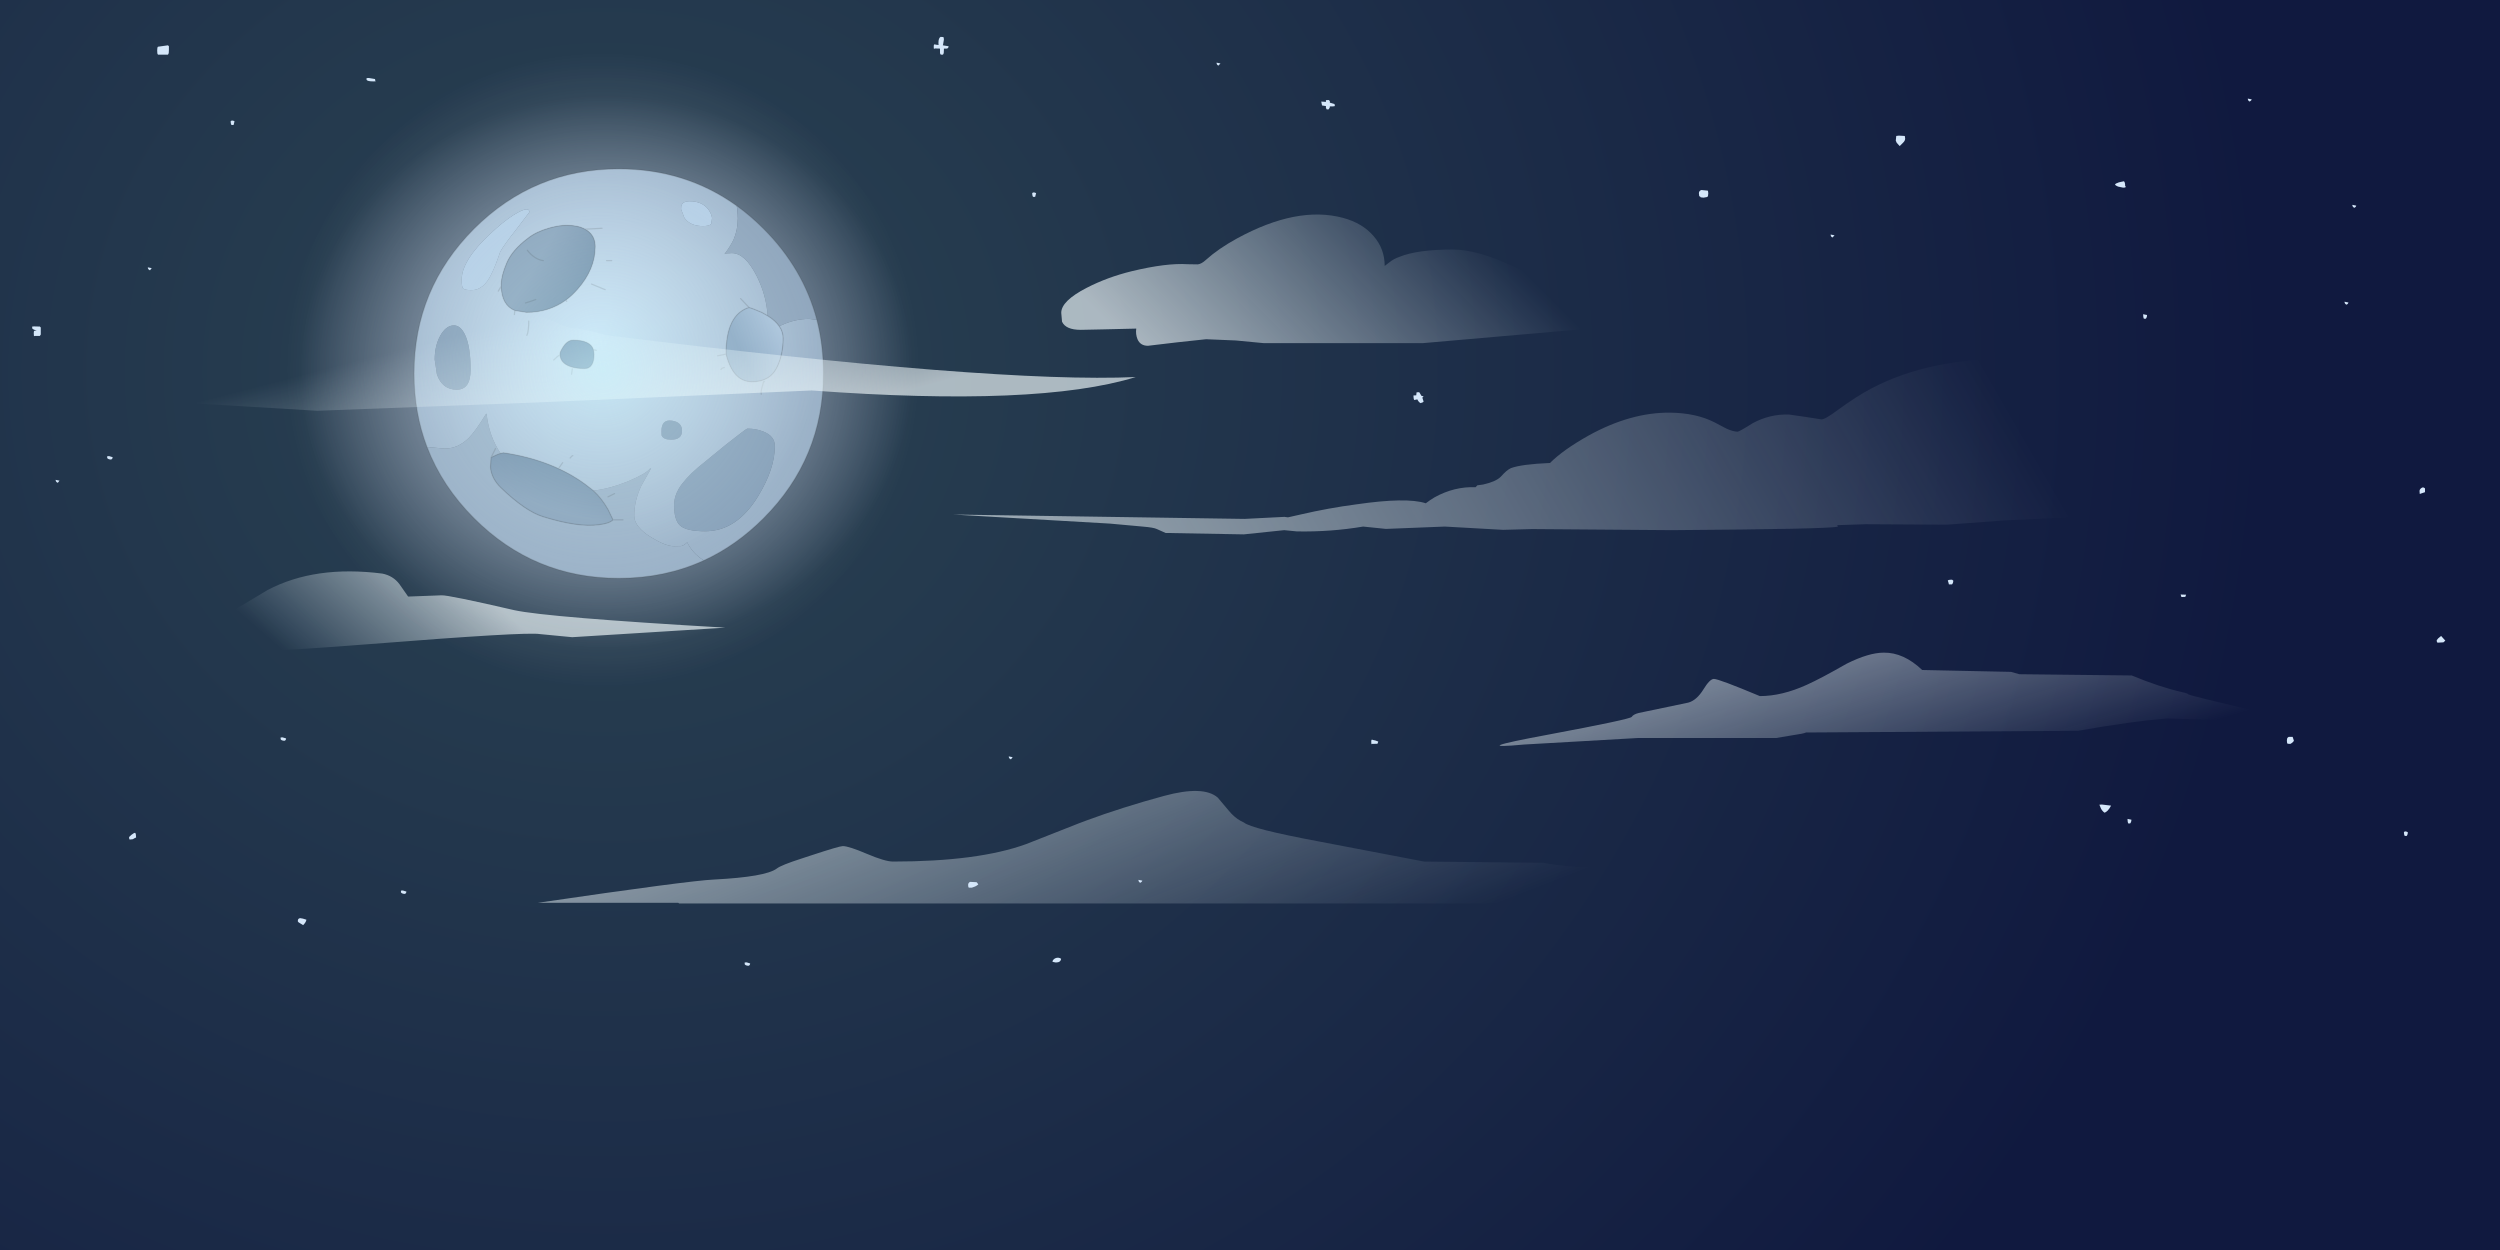 <?xml version="1.0" encoding="UTF-8" standalone="no"?>
<svg xmlns:xlink="http://www.w3.org/1999/xlink" height="400.0px" width="800.0px" xmlns="http://www.w3.org/2000/svg">
  <rect width="100%" height="100%" fill="#333333" stroke="none"/>
  <g transform="matrix(1.0, 0.0, 0.0, 1.0, 0.0, 0.0)">
    <use height="400.0" transform="matrix(1.0, 0.0, 0.0, 1.0, 0.0, 0.0)" width="800.0" xlink:href="#shape0"/>
    <use height="116.85" transform="matrix(1.276, 0.0, 0.0, 2.173, 56.516, 1.541)" width="220.6" xlink:href="#sprite0"/>
    <use height="297.25" transform="matrix(1.0, 0.0, 0.0, 1.0, 10.3, 11.8)" width="772.2" xlink:href="#shape2"/>
  </g>
  <defs>
    <g id="shape0" transform="matrix(1.0, 0.0, 0.0, 1.0, 0.0, 0.0)">
      <path d="M800.0 400.0 L0.0 400.0 0.0 0.0 800.0 0.0 800.0 400.0" fill="url(#gradient0)" fill-rule="evenodd" stroke="none"/>
      <path d="M192.65 73.05 L187.2 73.35 192.65 73.05 M187.2 73.35 Q184.9 72.1 181.3 72.1 179.1 72.1 175.9 72.95 171.55 74.15 168.9 76.3 163.9 80.05 162.15 84.2 160.4 88.3 160.4 91.1 L160.4 91.55 Q160.55 97.65 164.75 99.35 L168.5 99.95 Q175.65 99.95 181.1 96.0 183.05 94.55 184.8 92.55 190.45 86.15 190.45 78.9 190.45 75.65 188.0 73.85 L187.2 73.35 M165.6 72.9 L169.4 67.9 Q169.4 66.1 166.0 67.85 162.8 69.5 158.6 73.25 147.75 82.85 147.75 89.4 147.75 91.7 148.1 92.2 148.6 92.85 150.9 92.85 154.8 92.85 157.25 87.7 158.6 85.0 160.05 80.6 161.35 78.25 165.6 72.9 M193.65 92.7 L189.3 90.9 193.65 92.7 M195.75 83.4 L194.1 83.4 195.75 83.4 M181.35 96.45 L181.1 96.0 181.35 96.45 M227.85 69.75 Q227.65 68.35 226.65 67.0 224.65 64.4 220.65 64.4 218.7 64.4 218.15 65.55 217.95 65.9 217.95 66.95 L219.0 69.7 Q220.85 72.35 224.95 72.35 227.05 72.35 227.6 71.6 L227.85 69.75 M235.75 65.85 Q236.1 67.7 236.1 69.85 236.1 73.55 234.75 76.65 233.8 78.7 231.8 81.35 232.05 81.15 232.4 81.1 L234.2 81.0 Q238.45 81.0 242.15 88.35 245.25 94.5 245.65 101.05 L243.8 100.0 241.15 98.9 239.7 98.4 Q232.3 100.7 232.35 113.3 234.55 122.1 240.55 122.15 246.5 122.2 248.75 117.25 250.6 113.25 250.6 108.25 250.6 106.2 249.4 104.45 L250.0 104.1 Q254.35 102.05 258.95 102.05 L261.4 102.35 Q263.5 110.5 263.5 119.55 263.5 146.65 244.35 165.85 235.6 174.6 225.25 179.35 221.7 177.2 219.9 173.55 218.9 174.55 217.95 174.75 L215.7 174.8 Q213.05 174.8 208.4 171.95 202.95 168.6 202.95 165.05 202.95 160.25 205.25 155.4 L208.35 149.9 208.05 149.9 Q206.7 151.65 200.65 154.15 195.1 156.4 189.85 157.0 L187.35 155.05 Q176.7 147.2 161.1 144.9 L160.2 145.1 Q156.45 139.55 155.7 132.35 L155.4 132.65 Q152.05 138.15 149.95 140.2 146.55 143.55 142.3 143.55 L136.65 143.05 Q132.5 132.15 132.5 119.55 132.5 92.4 151.7 73.2 170.9 54.05 198.0 54.05 219.3 54.05 235.75 65.85 M237.0 95.55 L239.7 98.4 237.0 95.55 M230.7 118.2 Q231.05 117.75 231.75 117.6 231.05 117.75 230.7 118.2 M229.65 113.85 L231.2 113.55 232.35 113.3 231.2 113.55 229.65 113.85 M239.15 137.15 Q238.8 137.15 232.15 142.4 L223.35 149.6 Q219.05 153.3 217.2 156.4 215.7 158.95 215.7 161.55 215.7 166.4 217.6 168.15 219.65 170.0 225.6 170.0 235.75 170.0 242.55 158.85 247.95 150.05 247.95 142.75 247.95 139.6 244.4 138.15 242.05 137.15 239.15 137.15 M214.95 134.6 Q211.65 134.15 211.65 138.0 L211.7 139.35 Q212.3 140.7 214.75 140.7 218.25 140.7 218.25 137.85 218.25 135.05 214.95 134.6 M190.8 112.1 L189.9 111.9 190.8 112.1 M183.4 108.85 Q181.65 108.85 180.25 110.95 179.2 112.55 179.2 113.2 L179.2 113.5 Q179.35 116.15 182.4 117.25 184.3 117.95 187.1 117.95 188.65 117.95 189.45 116.6 190.1 115.4 190.1 113.4 L189.9 111.9 Q188.9 108.85 183.4 108.85 M183.3 145.8 Q183.0 145.85 182.45 146.55 183.0 145.85 183.3 145.8 M164.6 100.65 L164.75 99.35 164.6 100.65 M168.6 107.3 Q169.2 106.0 169.2 102.75 169.2 106.0 168.6 107.3 M177.2 115.2 Q178.5 113.9 179.2 113.5 178.5 113.9 177.2 115.2 M182.9 119.75 L183.15 118.05 182.9 119.75 M180.05 148.05 L179.45 148.9 178.95 149.6 179.45 148.9 180.05 148.05 M159.45 93.15 L160.4 91.55 159.45 93.15 M243.6 126.15 Q243.45 125.25 243.9 123.8 L244.35 122.15 244.65 122.15 244.35 122.15 243.9 123.8 Q243.45 125.25 243.6 126.15 M148.8 107.1 Q147.25 103.85 144.85 104.15 142.6 104.4 140.9 107.4 139.1 110.65 139.1 115.05 L139.8 119.75 Q141.5 124.7 146.15 124.7 150.6 124.7 150.6 118.3 150.6 110.85 148.8 107.1" fill="url(#gradient1)" fill-rule="evenodd" stroke="none"/>
      <path d="M187.2 73.35 L188.0 73.85 Q190.45 75.65 190.45 78.9 190.45 86.15 184.8 92.55 183.05 94.55 181.1 96.0 175.65 99.95 168.5 99.95 L164.75 99.35 Q160.55 97.65 160.4 91.55 L160.4 91.1 Q160.4 88.3 162.15 84.2 163.9 80.05 168.9 76.3 171.55 74.15 175.9 72.95 179.1 72.1 181.3 72.1 184.9 72.1 187.2 73.35 M173.85 83.4 Q171.1 83.05 168.75 80.1 171.1 83.05 173.85 83.4 M171.45 95.85 L169.6 96.5 168.15 96.95 169.6 96.5 171.45 95.85" fill="url(#gradient2)" fill-rule="evenodd" stroke="none"/>
      <path d="M165.6 72.9 Q161.35 78.25 160.05 80.6 158.6 85.0 157.25 87.7 154.8 92.85 150.9 92.85 148.6 92.85 148.1 92.2 147.75 91.7 147.75 89.4 147.75 82.85 158.6 73.25 162.8 69.5 166.0 67.85 169.4 66.1 169.4 67.9 L165.6 72.9 M227.85 69.75 L227.6 71.6 Q227.05 72.35 224.95 72.35 220.85 72.35 219.0 69.7 L217.95 66.95 Q217.95 65.9 218.15 65.55 218.7 64.4 220.65 64.4 224.65 64.4 226.65 67.0 227.65 68.35 227.85 69.75" fill="#acc7e2" fill-rule="evenodd" stroke="none"/>
      <path d="M245.65 101.05 Q245.25 94.5 242.15 88.35 238.45 81.0 234.2 81.0 L232.4 81.1 Q232.05 81.15 231.8 81.35 233.8 78.7 234.75 76.65 236.1 73.55 236.1 69.85 236.1 67.7 235.75 65.85 240.25 69.1 244.35 73.2 257.1 86.0 261.4 102.35 L258.95 102.05 Q254.35 102.05 250.0 104.1 L249.4 104.45 Q248.15 102.6 245.65 101.05" fill="#829ab4" fill-rule="evenodd" stroke="none"/>
      <path d="M245.65 101.05 Q248.15 102.6 249.4 104.45 250.6 106.2 250.6 108.25 250.6 113.25 248.75 117.25 246.5 122.2 240.55 122.15 234.55 122.1 232.35 113.3 232.3 100.7 239.7 98.4 L241.15 98.9 243.8 100.0 245.65 101.05" fill="url(#gradient3)" fill-rule="evenodd" stroke="none"/>
      <path d="M214.95 134.6 Q218.25 135.05 218.25 137.85 218.25 140.7 214.75 140.7 212.3 140.7 211.7 139.35 L211.65 138.0 Q211.65 134.15 214.95 134.6 M239.15 137.15 Q242.05 137.15 244.4 138.15 247.95 139.6 247.95 142.75 247.95 150.05 242.55 158.85 235.75 170.0 225.6 170.0 219.65 170.0 217.6 168.15 215.7 166.4 215.7 161.55 215.7 158.95 217.2 156.4 219.05 153.3 223.35 149.6 L232.15 142.4 Q238.8 137.15 239.15 137.15 M148.8 107.1 Q150.6 110.85 150.6 118.3 150.6 124.7 146.15 124.7 141.5 124.7 139.8 119.75 L139.1 115.05 Q139.1 110.65 140.9 107.4 142.6 104.4 144.85 104.15 147.25 103.85 148.8 107.1" fill="#7893af" fill-rule="evenodd" stroke="none"/>
      <path d="M183.4 108.85 Q188.9 108.85 189.9 111.9 L190.1 113.4 Q190.1 115.4 189.45 116.6 188.65 117.95 187.1 117.95 184.3 117.95 182.4 117.25 179.35 116.15 179.2 113.5 L179.2 113.2 Q179.2 112.55 180.25 110.95 181.65 108.85 183.4 108.85" fill="#5e81a6" fill-rule="evenodd" stroke="none"/>
      <path d="M136.65 143.05 L142.3 143.55 Q146.55 143.55 149.95 140.2 152.05 138.15 155.4 132.65 L155.7 132.35 Q156.45 139.55 160.2 145.1 159.4 145.3 158.2 145.9 L157.15 146.4 156.95 149.5 Q157.3 153.15 160.25 156.0 168.1 163.6 173.85 165.35 184.95 168.8 191.65 167.9 195.0 167.5 196.15 166.35 L194.6 163.1 Q192.5 159.4 189.85 157.0 195.1 156.4 200.65 154.15 206.7 151.65 208.05 149.9 L208.35 149.9 205.25 155.4 Q202.95 160.25 202.95 165.05 202.95 168.6 208.4 171.95 213.05 174.8 215.7 174.8 L217.95 174.75 Q218.9 174.55 219.9 173.55 221.7 177.2 225.25 179.35 212.8 185.05 198.0 185.05 170.9 185.05 151.7 165.85 141.45 155.6 136.65 143.05 M196.65 157.95 L194.55 159.0 196.65 157.95 M199.35 166.35 L196.15 166.35 199.35 166.35 M158.55 143.55 L157.15 146.4 158.55 143.55" fill="#8ea6bf" fill-rule="evenodd" stroke="none"/>
      <path d="M160.2 145.1 L161.1 144.9 Q176.7 147.2 187.35 155.05 L189.85 157.0 Q192.5 159.4 194.6 163.1 L196.15 166.35 Q195.0 167.5 191.65 167.9 184.95 168.8 173.85 165.35 168.1 163.6 160.25 156.0 157.3 153.15 156.95 149.5 L157.15 146.4 158.2 145.9 Q159.4 145.3 160.2 145.1" fill="url(#gradient4)" fill-rule="evenodd" stroke="none"/>
      <path d="M187.2 73.35 L192.65 73.05 M187.2 73.35 Q184.9 72.1 181.3 72.1 179.1 72.1 175.9 72.95 171.55 74.15 168.9 76.3 163.9 80.05 162.15 84.2 160.4 88.3 160.4 91.1 L160.4 91.55 Q160.55 97.65 164.75 99.35 L168.5 99.95 Q175.65 99.95 181.1 96.0 183.05 94.55 184.8 92.55 190.45 86.15 190.45 78.9 190.45 75.65 188.0 73.85 L187.2 73.35 M168.15 96.95 L169.6 96.5 171.45 95.85 M168.75 80.1 Q171.1 83.05 173.85 83.4 M181.1 96.0 L181.35 96.45 M194.1 83.4 L195.75 83.4 M189.3 90.9 L193.65 92.7 M245.65 101.05 Q248.15 102.6 249.4 104.45 M261.4 102.35 Q257.1 86.0 244.35 73.2 240.25 69.1 235.75 65.85 219.3 54.05 198.0 54.05 170.9 54.05 151.7 73.2 132.5 92.4 132.5 119.55 132.5 132.15 136.65 143.05 M160.2 145.1 L161.1 144.9 Q176.7 147.2 187.35 155.05 L189.85 157.0 Q192.5 159.4 194.6 163.1 L196.15 166.35 199.35 166.35 M225.25 179.35 Q235.6 174.6 244.35 165.85 263.5 146.65 263.5 119.55 263.5 110.5 261.4 102.35 M239.7 98.4 L237.0 95.55 M245.65 101.05 L243.8 100.0 241.15 98.9 239.7 98.4 Q232.3 100.7 232.35 113.3 234.55 122.1 240.55 122.15 246.5 122.2 248.75 117.25 250.6 113.25 250.6 108.25 250.6 106.2 249.4 104.45 M232.35 113.3 L231.2 113.55 229.65 113.85 M231.75 117.6 Q231.05 117.75 230.7 118.2 M189.9 111.9 L190.8 112.1 M183.4 108.85 Q181.65 108.85 180.25 110.95 179.2 112.55 179.2 113.2 L179.2 113.5 Q179.35 116.15 182.4 117.25 184.3 117.95 187.1 117.95 188.65 117.95 189.45 116.6 190.1 115.4 190.1 113.4 L189.9 111.9 Q188.9 108.85 183.4 108.85 M183.15 118.05 L182.9 119.75 M179.2 113.5 Q178.5 113.9 177.2 115.2 M169.2 102.75 Q169.2 106.0 168.6 107.3 M164.75 99.35 L164.6 100.65 M182.45 146.55 Q183.0 145.85 183.3 145.8 M194.55 159.0 L196.65 157.95 M160.2 145.1 Q159.4 145.3 158.2 145.9 L157.15 146.4 156.95 149.5 Q157.3 153.15 160.25 156.0 168.1 163.6 173.85 165.35 184.95 168.8 191.65 167.9 195.0 167.5 196.15 166.35 M178.95 149.6 L179.45 148.9 180.05 148.05 M225.25 179.35 Q212.8 185.05 198.0 185.05 170.9 185.05 151.7 165.85 141.45 155.6 136.65 143.05 M244.65 122.15 L244.35 122.15 243.9 123.8 Q243.45 125.25 243.6 126.15 M160.4 91.55 L159.45 93.15 M157.15 146.4 L158.55 143.55" fill="none" stroke="#000000" stroke-linecap="round" stroke-linejoin="round" stroke-opacity="0.149" stroke-width="0.4"/>
      <path d="M707.5 115.7 L709.1 115.95 Q709.9 115.9 713.5 119.95 717.05 123.95 734.25 138.65 751.4 153.15 764.6 154.5 777.75 155.75 785.5 160.05 783.9 161.15 780.6 161.55 L754.0 162.65 Q730.75 163.3 712.0 165.55 L670.75 165.15 641.9 166.5 623.0 167.9 597.0 167.75 588.0 168.05 Q587.8 168.15 588.05 168.3 588.3 168.5 587.9 168.55 585.0 169.3 535.0 169.65 L490.25 169.3 481.0 169.55 462.35 168.5 443.5 169.25 436.2 168.5 Q425.9 170.25 415.0 170.05 L410.95 169.65 398.0 171.0 373.0 170.55 370.2 169.3 Q369.25 168.8 365.6 168.5 L355.15 167.55 305.0 164.65 398.25 166.05 411.0 165.4 412.15 165.55 416.15 164.65 Q425.2 162.55 434.0 161.4 450.15 159.05 456.25 161.05 457.55 160.05 459.05 159.15 465.35 155.65 472.2 155.9 L472.75 155.3 474.6 155.05 Q478.65 154.15 480.25 152.55 482.15 150.4 483.5 149.8 486.85 148.55 496.0 148.15 500.2 143.95 508.3 139.4 521.85 131.9 534.5 132.05 542.75 132.15 548.65 135.15 550.15 135.9 552.45 137.15 554.4 138.05 556.0 138.15 556.55 138.15 560.9 135.4 566.4 132.45 572.5 132.65 L577.7 133.4 582.85 134.2 Q583.95 134.3 588.15 131.15 593.95 126.9 598.85 124.3 617.6 114.4 645.0 114.8 657.35 114.95 661.3 116.7 L663.2 117.9 Q663.95 118.4 665.0 118.4 666.65 118.45 674.3 115.2 682.65 111.7 686.0 111.15 700.85 108.7 705.6 111.4 708.0 112.8 707.5 115.7" fill="url(#gradient5)" fill-rule="evenodd" stroke="none"/>
      <path d="M693.35 229.9 Q682.05 230.85 665.0 233.85 L577.9 234.4 Q577.35 234.75 573.2 235.35 L568.45 236.15 524.35 236.15 487.7 238.25 Q468.9 240.0 495.35 235.1 521.75 230.15 522.15 229.4 522.65 228.6 524.4 228.15 L540.2 224.85 Q542.9 224.15 545.1 220.6 547.15 217.25 548.45 217.25 550.0 217.25 563.15 222.75 570.2 222.75 578.15 219.15 582.7 217.1 590.9 212.4 598.0 208.85 602.8 208.85 609.15 208.75 615.1 214.4 L643.55 215.0 646.15 215.75 682.15 216.15 Q691.2 219.9 698.35 221.5 700.05 221.85 700.35 222.25 700.6 222.5 721.85 227.6 743.1 232.6 723.85 230.85 L693.35 229.9" fill="url(#gradient6)" fill-rule="evenodd" stroke="none"/>
      <path d="M508.4 96.35 Q512.1 98.05 512.1 101.35 512.1 103.4 511.3 103.95 510.05 104.9 505.2 105.45 L455.35 109.8 404.35 109.8 395.45 108.95 385.95 108.55 376.65 109.55 367.35 110.65 Q364.9 110.65 364.0 108.55 363.35 106.95 363.6 105.15 L353.0 105.4 345.85 105.55 Q341.05 105.55 339.85 102.95 L339.6 100.1 Q339.6 96.3 347.75 92.1 354.35 88.7 362.1 86.8 373.25 84.1 380.1 84.55 L383.3 84.6 Q384.5 84.45 385.85 83.2 389.9 79.55 395.85 76.3 415.1 65.8 429.7 69.7 435.95 71.35 439.55 75.55 443.1 79.6 443.1 85.1 L444.6 83.95 Q445.95 82.85 447.8 82.2 453.55 79.85 464.85 79.85 472.6 79.85 483.55 84.95 489.2 87.45 494.85 90.8 501.4 93.85 508.4 96.35" fill="url(#gradient7)" fill-rule="evenodd" stroke="none"/>
      <path d="M455.7 275.7 L494.0 276.1 Q496.95 276.85 505.25 277.45 L553.15 277.5 Q536.9 277.95 551.0 281.75 542.2 283.45 534.85 285.5 L514.85 285.95 494.6 287.6 479.65 289.1 217.3 289.1 217.05 288.9 172.05 288.9 Q220.5 281.8 228.55 281.45 244.95 280.6 248.55 277.95 249.9 276.85 256.6 274.7 L259.65 273.7 Q268.6 270.75 269.7 270.75 271.6 270.75 277.45 273.25 283.25 275.7 285.75 275.7 313.0 275.7 328.4 270.1 L345.15 263.5 347.4 262.65 Q359.0 258.35 372.45 254.7 385.15 251.25 389.7 255.25 L393.15 259.35 Q394.85 261.45 396.95 262.65 L398.05 263.2 Q400.35 265.2 421.95 269.25 L455.7 275.7" fill="url(#gradient8)" fill-rule="evenodd" stroke="none"/>
      <path d="M194.2 107.3 Q318.65 122.7 363.45 120.65 332.25 130.3 259.75 124.95 L171.4 128.8 101.5 131.45 61.8 129.05 Q20.5 126.8 6.8 130.15 16.4 126.5 21.85 122.25 L31.95 113.85 Q45.8 103.0 59.45 104.95 60.6 103.95 63.25 100.2 65.9 96.55 68.45 94.45 76.9 87.45 95.45 86.8 107.15 86.45 112.75 96.8 115.5 101.95 115.95 107.3 L118.7 105.9 Q122.2 104.2 126.15 102.8 138.75 98.35 150.95 98.35 165.55 98.35 174.55 101.8 176.8 102.65 180.05 104.15 182.7 105.15 184.95 105.15 L189.2 105.95 194.2 107.3" fill="url(#gradient9)" fill-rule="evenodd" stroke="none"/>
      <path d="M76.05 194.55 L85.65 188.8 Q100.85 180.8 122.35 183.55 125.8 184.25 127.8 186.9 L130.6 190.9 141.3 190.5 Q143.55 190.4 164.55 195.25 175.05 197.55 232.1 200.85 L183.1 203.9 172.7 202.9 Q168.4 202.15 118.45 206.1 68.15 210.1 52.5 208.4 36.8 206.65 34.9 204.85 33.0 203.0 37.8 202.95 42.6 202.9 45.6 199.6 50.05 194.5 59.35 194.5 64.75 194.5 66.1 196.0 L66.85 197.0 Q67.35 197.4 68.45 197.4 71.45 197.4 76.05 194.55" fill="url(#gradient10)" fill-rule="evenodd" stroke="none"/>
    </g>
    <radialGradient cx="0" cy="0" gradientTransform="matrix(0.651, -1.0E-4, 1.0E-4, 0.587, 194.0, 119.0)" gradientUnits="userSpaceOnUse" id="gradient0" r="819.2" spreadMethod="pad">
      <stop offset="0.0" stop-color="#b5cdee"/>
      <stop offset="0.043" stop-color="#8a96ad"/>
      <stop offset="0.184" stop-color="#263c4f"/>
      <stop offset="1.0" stop-color="#10193f"/>
    </radialGradient>
    <radialGradient cx="0" cy="0" gradientTransform="matrix(0.09, 0.0, 0.0, 0.09, 189.8, 108.15)" gradientUnits="userSpaceOnUse" id="gradient1" r="819.2" spreadMethod="pad">
      <stop offset="0.0" stop-color="#c6dcf3"/>
      <stop offset="1.0" stop-color="#8ea6bf"/>
    </radialGradient>
    <linearGradient gradientTransform="matrix(0.011, 0.007, -0.009, 0.015, 181.3, 88.45)" gradientUnits="userSpaceOnUse" id="gradient2" spreadMethod="pad" x1="-819.2" x2="819.2">
      <stop offset="0.0" stop-color="#7a95b1"/>
      <stop offset="1.0" stop-color="#597898"/>
    </linearGradient>
    <linearGradient gradientTransform="matrix(-0.015, 0.009, -0.007, -0.013, 251.3, 108.7)" gradientUnits="userSpaceOnUse" id="gradient3" spreadMethod="pad" x1="-819.2" x2="819.2">
      <stop offset="0.0" stop-color="#c6dcf3"/>
      <stop offset="1.0" stop-color="#7b99b8"/>
    </linearGradient>
    <linearGradient gradientTransform="matrix(0.003, -0.012, 0.014, 0.004, 177.9, 152.45)" gradientUnits="userSpaceOnUse" id="gradient4" spreadMethod="pad" x1="-819.2" x2="819.2">
      <stop offset="0.0" stop-color="#7a95b1"/>
      <stop offset="1.0" stop-color="#597898"/>
    </linearGradient>
    <linearGradient gradientTransform="matrix(0.198, -0.114, 0.015, 0.026, 564.7, 363.45)" gradientUnits="userSpaceOnUse" id="gradient5" spreadMethod="pad" x1="-819.2" x2="819.2">
      <stop offset="0.09" stop-color="#f5fdff" stop-opacity="0.651"/>
      <stop offset="0.992" stop-color="#eefbff" stop-opacity="0.0"/>
    </linearGradient>
    <linearGradient gradientTransform="matrix(0.014, 0.053, -0.01, 0.003, 593.05, 219.3)" gradientUnits="userSpaceOnUse" id="gradient6" spreadMethod="pad" x1="-819.2" x2="819.2">
      <stop offset="0.0" stop-color="#f5fdff" stop-opacity="0.651"/>
      <stop offset="0.992" stop-color="#eefbff" stop-opacity="0.0"/>
    </linearGradient>
    <linearGradient gradientTransform="matrix(0.048, -0.048, 0.021, 0.021, 426.9, 103.5)" gradientUnits="userSpaceOnUse" id="gradient7" spreadMethod="pad" x1="-819.2" x2="819.2">
      <stop offset="0.043" stop-color="#f5fdff" stop-opacity="0.651"/>
      <stop offset="0.992" stop-color="#eefbff" stop-opacity="0.0"/>
    </linearGradient>
    <linearGradient gradientTransform="matrix(0.034, 0.086, -0.018, 0.007, 321.25, 270.75)" gradientUnits="userSpaceOnUse" id="gradient8" spreadMethod="pad" x1="-819.2" x2="819.2">
      <stop offset="0.0" stop-color="#f5fdff" stop-opacity="0.651"/>
      <stop offset="0.992" stop-color="#eefbff" stop-opacity="0.0"/>
    </linearGradient>
    <linearGradient gradientTransform="matrix(-0.009, -0.033, 0.031, -0.008, 201.1, 121.5)" gradientUnits="userSpaceOnUse" id="gradient9" spreadMethod="pad" x1="-819.2" x2="819.2">
      <stop offset="0.043" stop-color="#f5fdff" stop-opacity="0.651"/>
      <stop offset="0.992" stop-color="#eefbff" stop-opacity="0.0"/>
    </linearGradient>
    <linearGradient gradientTransform="matrix(-0.018, 0.032, -0.015, -0.013, 133.0, 206.65)" gradientUnits="userSpaceOnUse" id="gradient10" spreadMethod="pad" x1="-819.2" x2="819.2">
      <stop offset="0.043" stop-color="#f5fdff" stop-opacity="0.651"/>
      <stop offset="0.992" stop-color="#eefbff" stop-opacity="0.0"/>
    </linearGradient>
    <g id="sprite0" transform="matrix(1.0, 0.0, 0.0, 1.0, -2.6, 0.05)">
      <use height="116.85" transform="matrix(1.0, 0.0, 0.0, 1.0, 2.6, -0.05)" width="220.6" xlink:href="#shape1"/>
    </g>
    <g id="shape1" transform="matrix(1.0, 0.0, 0.0, 1.0, -2.6, 0.05)">
      <path d="M216.6 72.9 Q209.6 82.3 197.3 90.5 165.65 111.5 112.85 116.1 61.0 120.6 28.05 95.7 15.85 86.45 8.7 74.85 2.6 65.0 2.6 58.05 2.6 51.0 7.9 41.95 14.25 31.1 25.85 22.35 57.15 -1.2 112.85 0.0 173.9 1.15 201.1 17.6 224.7 31.9 223.1 58.05 222.7 64.7 216.6 72.9" fill="url(#gradient11)" fill-rule="evenodd" stroke="none"/>
    </g>
    <radialGradient cx="0" cy="0" gradientTransform="matrix(0.097, 0.0, 0.0, 0.057, 109.5, 53.65)" gradientUnits="userSpaceOnUse" id="gradient11" r="819.2" spreadMethod="pad">
      <stop offset="0.0" stop-color="#cdfdff" stop-opacity="0.459"/>
      <stop offset="0.196" stop-color="#dafdff" stop-opacity="0.341"/>
      <stop offset="1.0" stop-color="#ffffff" stop-opacity="0.0"/>
    </radialGradient>
    <g id="shape2" transform="matrix(1.0, 0.0, 0.0, 1.0, -10.3, -11.8)">
      <path d="M750.25 96.55 L751.5 96.8 Q751.4 97.25 750.9 97.5 750.25 97.25 750.25 96.55 M752.75 65.55 L754.0 65.8 Q753.9 66.25 753.4 66.5 752.75 66.25 752.75 65.55 M719.3 31.55 L720.55 31.8 Q720.4 32.25 719.9 32.5 719.3 32.25 719.3 31.55 M679.4 60.05 L677.75 59.7 Q677.0 59.4 676.8 59.05 676.95 58.7 678.05 58.35 L679.65 58.0 Q680.05 58.3 680.05 59.5 680.65 60.05 679.4 60.05 M687.05 100.8 Q687.05 101.55 686.65 102.0 L686.05 102.0 Q685.8 101.55 685.8 100.55 L687.05 100.8 M699.55 190.3 L699.3 191.0 698.05 191.05 697.8 190.25 699.55 190.3 M774.5 158.0 Q774.25 158.4 774.25 157.15 774.25 156.6 774.8 156.2 775.4 155.7 776.0 156.3 L776.0 157.5 774.5 158.0 M781.9 205.55 L780.1 205.65 Q779.75 205.65 779.75 204.85 L780.25 204.25 781.15 203.5 782.5 205.0 781.9 205.55 M732.05 238.0 Q731.8 237.85 731.8 237.0 731.8 236.25 732.1 236.0 L732.4 235.8 733.65 235.8 734.05 237.05 Q733.7 237.65 732.9 238.05 L732.05 238.0 M769.5 267.5 Q769.25 267.05 769.25 266.3 769.55 265.8 770.5 266.3 770.5 267.05 770.15 267.5 L769.5 267.5 M672.6 257.45 L675.55 257.8 Q674.45 259.85 673.4 260.05 672.55 259.35 672.25 258.6 L671.8 257.5 672.6 257.45 M682.05 262.3 Q682.05 263.05 681.65 263.5 L681.05 263.5 Q680.8 263.05 680.8 262.05 L682.05 262.3 M609.65 44.35 Q609.65 45.05 608.95 45.7 L607.9 46.75 606.95 45.7 606.65 45.0 606.8 43.5 607.65 43.4 609.4 43.5 609.55 43.55 609.65 44.35 M585.8 75.05 L587.05 75.3 586.4 76.0 Q585.8 75.75 585.8 75.05 M546.4 61.0 L546.55 61.05 546.65 61.85 546.55 62.8 546.25 63.05 545.15 63.25 544.2 63.15 544.15 63.0 543.75 62.75 543.65 61.85 Q543.65 61.05 544.45 60.8 L546.4 61.0 M624.65 187.0 L623.65 187.0 623.5 186.4 623.3 185.8 Q623.4 185.5 624.65 185.5 L625.05 185.8 Q625.05 186.55 624.65 187.0 M425.15 32.0 L425.55 32.3 425.55 32.85 427.05 33.3 427.15 33.85 Q427.15 34.05 426.4 34.05 L425.55 34.05 425.5 34.5 425.15 35.0 424.55 35.0 424.3 34.55 424.3 33.95 423.05 33.75 422.8 32.5 424.3 32.6 424.3 32.05 425.15 32.0 M389.3 20.05 L390.55 20.3 389.9 21.0 Q389.3 20.75 389.3 20.05 M331.55 61.8 L331.25 63.0 330.55 63.0 Q330.3 62.55 330.3 61.8 330.7 61.35 331.55 61.8 M453.3 125.55 L454.15 125.5 454.8 126.55 454.9 126.7 455.55 126.8 455.15 127.25 455.55 128.5 Q455.4 128.8 454.55 129.0 453.9 128.6 453.55 127.8 L452.55 128.0 Q452.3 127.55 452.3 126.55 L453.2 126.5 453.3 125.55 M439.4 236.8 L440.1 236.95 441.05 237.3 440.8 238.0 439.05 238.05 438.95 238.15 Q438.8 238.15 438.8 237.35 438.8 236.6 439.1 236.7 L439.4 236.8 M364.9 282.5 Q364.3 282.25 364.3 281.55 L365.55 281.8 Q365.4 282.25 364.9 282.5 M336.85 307.8 L336.8 307.55 Q337.15 306.8 337.95 306.55 338.8 306.3 339.55 306.8 339.45 308.0 337.85 308.0 L336.85 307.8 M301.8 11.85 Q302.05 11.9 302.05 12.65 L301.8 14.15 301.7 14.5 303.55 14.8 Q303.5 15.45 303.0 15.55 L302.05 15.55 302.05 15.9 302.0 17.0 301.75 17.5 301.05 17.5 300.8 17.05 300.8 15.55 299.05 15.5 Q298.8 16.1 298.8 14.85 298.8 14.1 299.15 14.2 L299.5 14.3 300.35 14.4 300.3 13.75 Q300.3 12.15 301.0 11.8 L301.8 11.85 M119.5 26.05 Q117.6 26.05 117.3 25.55 L117.3 25.0 118.0 24.95 120.05 25.3 120.0 25.75 Q120.75 26.05 119.5 26.05 M50.3 16.1 Q50.3 15.15 50.55 14.95 L53.75 14.5 54.05 14.8 54.05 15.9 54.0 17.0 53.75 17.5 50.55 17.5 50.35 17.1 50.3 16.1 M75.05 38.8 L74.75 40.0 74.05 40.0 Q73.8 39.55 73.8 38.8 74.2 38.35 75.05 38.8 M47.3 85.55 L48.55 85.8 48.0 86.5 Q47.3 86.25 47.3 85.55 M12.75 104.5 L13.05 104.8 13.05 107.05 12.75 107.5 11.05 107.5 Q10.8 107.9 10.8 106.65 10.8 105.9 11.0 105.85 L11.75 105.75 Q10.55 105.5 10.3 105.05 L10.3 104.5 10.95 104.45 12.75 104.5 M35.5 147.05 Q34.55 147.0 34.3 146.55 L34.3 146.0 34.9 145.95 36.05 146.3 Q36.0 146.95 35.5 147.05 M17.8 153.55 L19.05 153.8 18.5 154.5 Q17.8 154.25 17.8 153.55 M89.8 236.55 L89.8 236.0 90.4 235.95 91.55 236.3 Q91.5 236.95 91.0 237.05 90.05 237.0 89.8 236.55 M95.55 295.15 L95.3 294.85 Q95.3 294.1 95.65 293.95 L96.0 293.8 96.9 293.95 98.05 294.3 Q97.95 295.1 97.0 296.05 L95.55 295.15 M128.3 285.55 L128.3 285.0 128.9 284.95 130.05 285.3 Q130.0 285.95 129.5 286.05 128.55 286.0 128.3 285.55 M41.55 268.65 Q41.3 268.65 41.3 267.85 L42.05 267.15 Q42.85 266.5 43.25 266.5 43.55 266.8 43.55 268.0 L43.1 268.2 42.5 268.55 41.55 268.65 M322.8 242.05 L324.05 242.3 323.5 243.0 Q322.8 242.75 322.8 242.05 M312.5 282.3 L312.75 282.55 313.05 283.05 312.1 283.65 311.0 284.05 310.05 284.05 Q309.8 283.95 309.8 283.15 309.8 282.55 310.4 282.2 L312.5 282.3 M238.3 308.55 L238.3 308.0 238.9 307.95 240.05 308.3 Q240.0 308.95 239.5 309.05 238.55 309.0 238.3 308.55" fill="#d5e7fa" fill-rule="evenodd" stroke="none"/>
    </g>
  </defs>
</svg>
